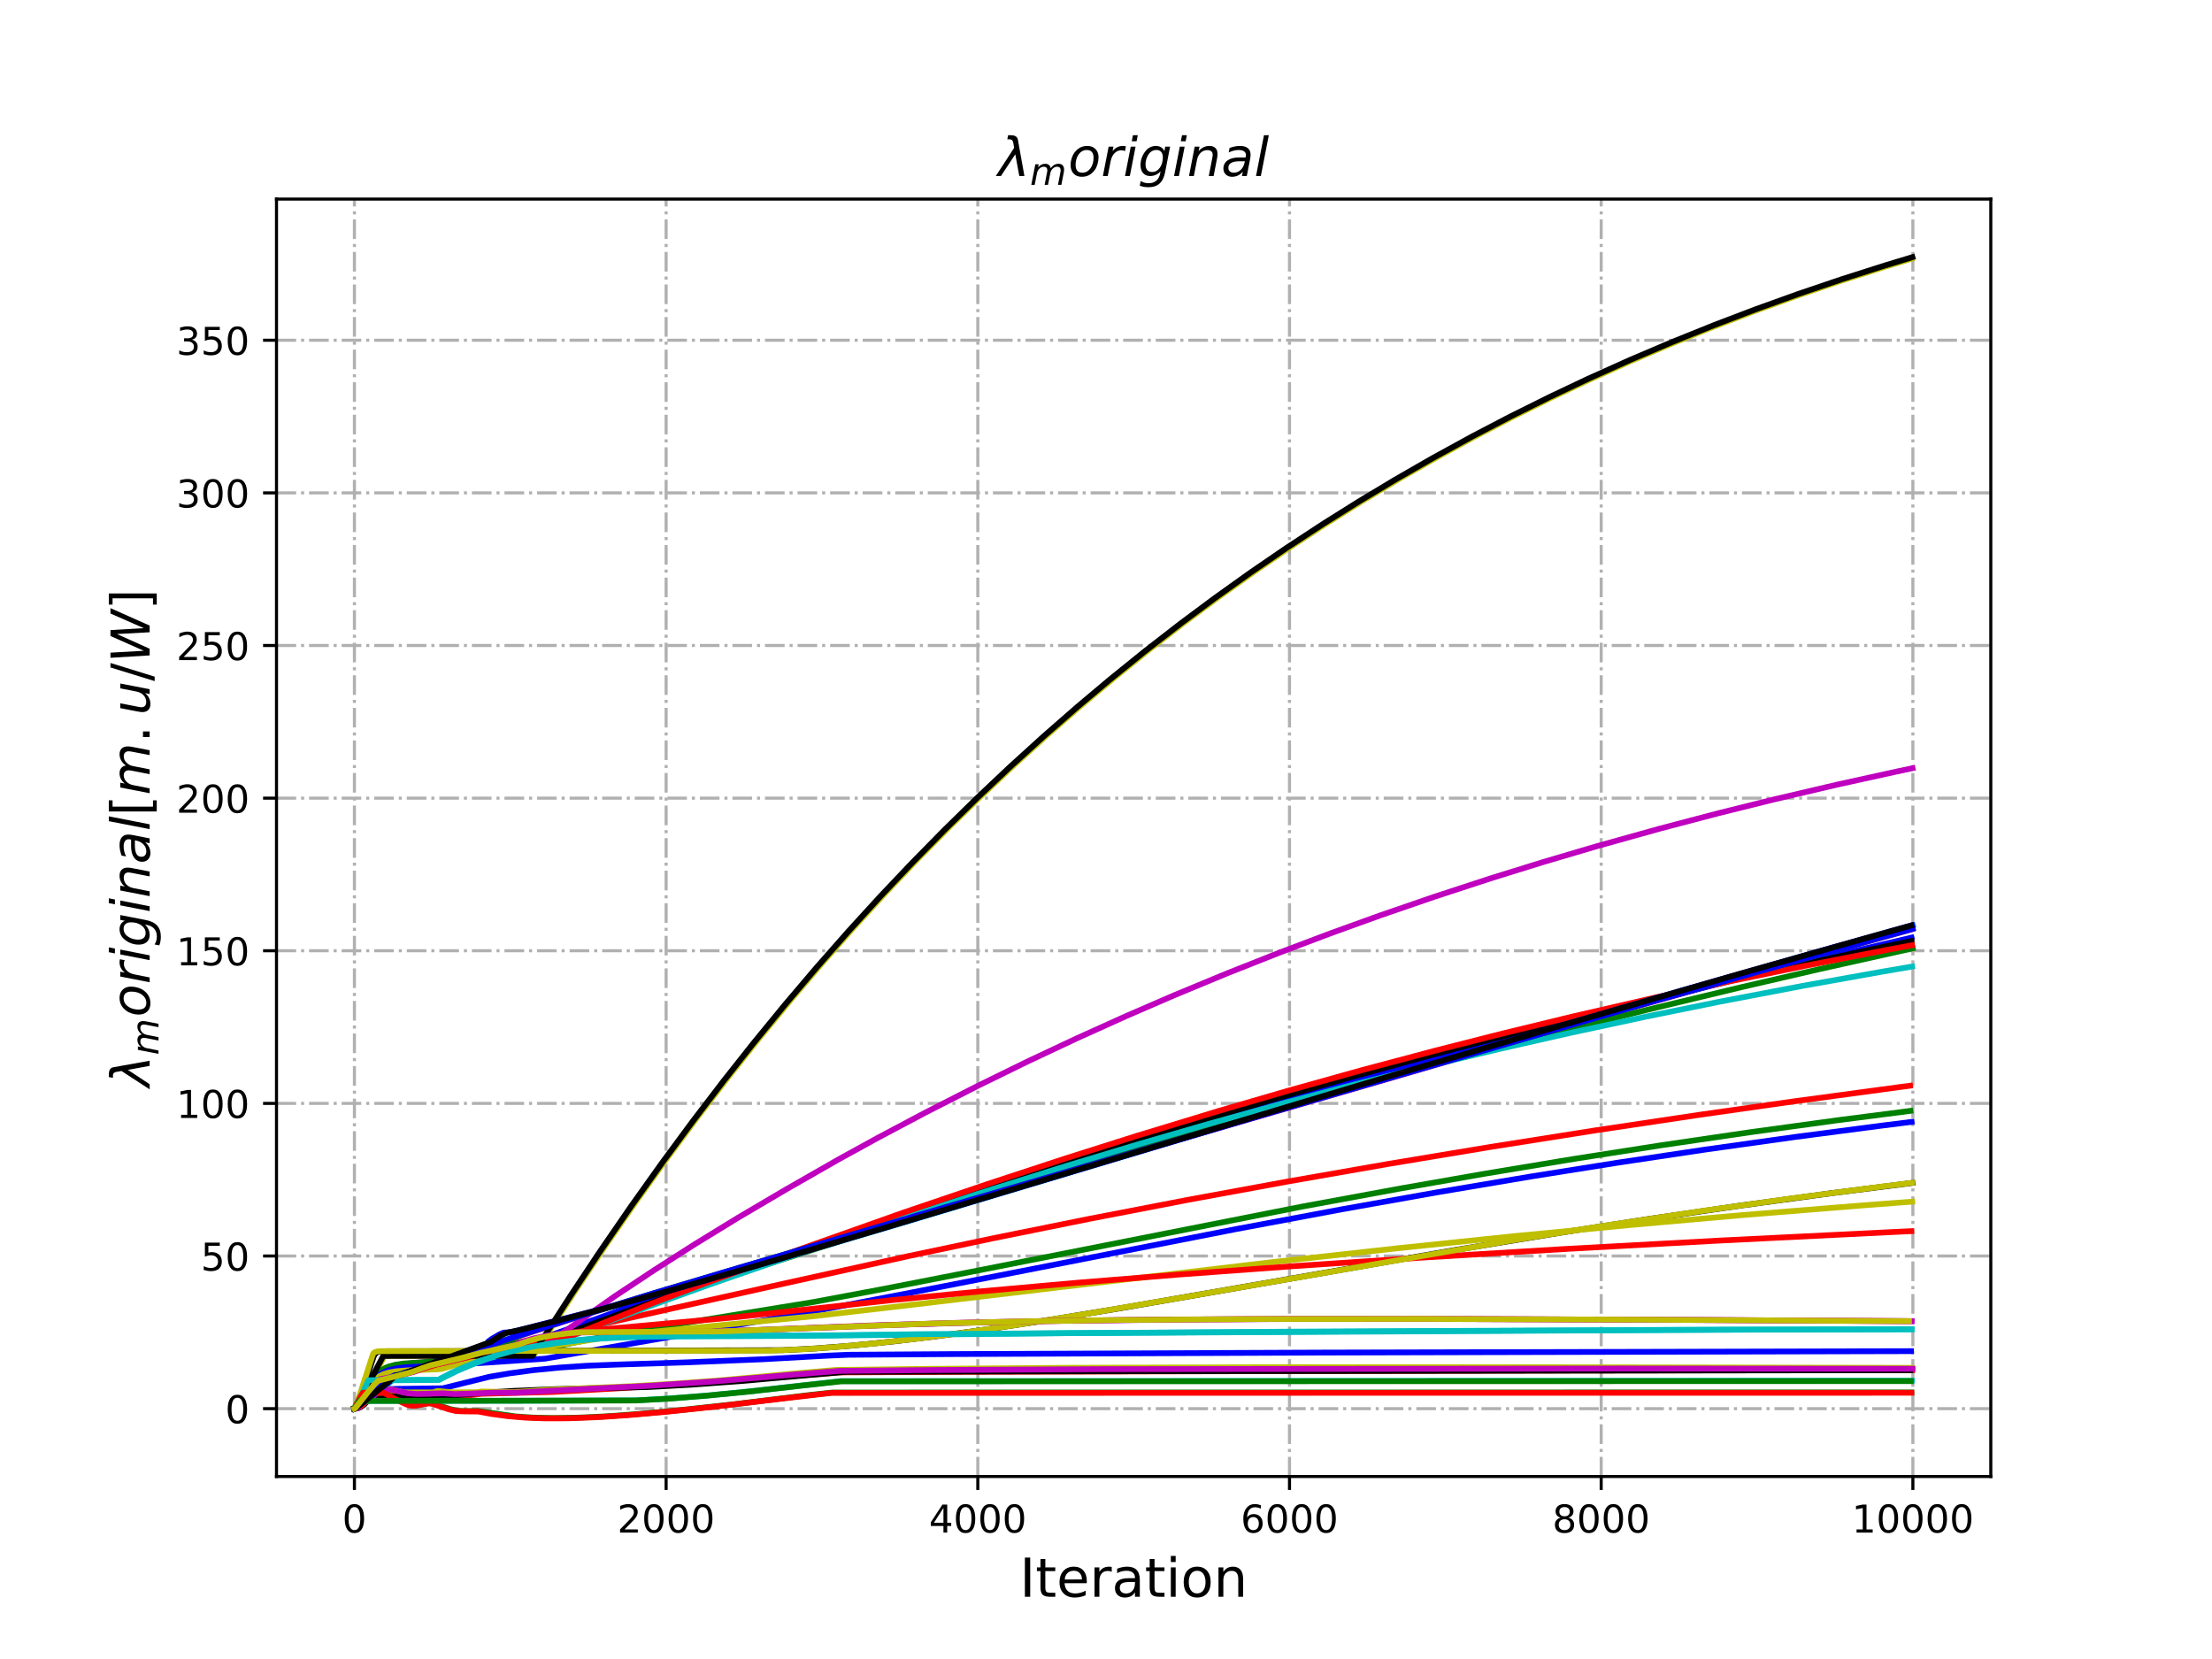 <?xml version="1.0" encoding="utf-8" standalone="no"?>
<!DOCTYPE svg PUBLIC "-//W3C//DTD SVG 1.1//EN"
  "http://www.w3.org/Graphics/SVG/1.1/DTD/svg11.dtd">
<!-- Created with matplotlib (http://matplotlib.org/) -->
<svg height="432pt" version="1.1" viewBox="0 0 576 432" width="576pt" xmlns="http://www.w3.org/2000/svg" xmlns:xlink="http://www.w3.org/1999/xlink">
 <defs>
  <style type="text/css">
*{stroke-linecap:butt;stroke-linejoin:round;}
  </style>
 </defs>
 <g id="figure_1">
  <g id="patch_1">
   <path d="M 0 432 
L 576 432 
L 576 0 
L 0 0 
z
" style="fill:#ffffff;"/>
  </g>
  <g id="axes_1">
   <g id="patch_2">
    <path d="M 72 384.48 
L 518.4 384.48 
L 518.4 51.84 
L 72 51.84 
z
" style="fill:#ffffff;"/>
   </g>
   <g id="matplotlib.axis_1">
    <g id="xtick_1">
     <g id="line2d_1">
      <path clip-path="url(#p7f89549181)" d="M 92.291 384.48 
L 92.291 51.84 
" style="fill:none;stroke:#b0b0b0;stroke-dasharray:5.12,1.28,0.8,1.28;stroke-dashoffset:0;stroke-width:0.8;"/>
     </g>
     <g id="line2d_2">
      <defs>
       <path d="M 0 0 
L 0 3.5 
" id="m716b55819f" style="stroke:#000000;stroke-width:0.8;"/>
      </defs>
      <g>
       <use style="stroke:#000000;stroke-width:0.8;" x="92.291" xlink:href="#m716b55819f" y="384.48"/>
      </g>
     </g>
     <g id="text_1">
      <!-- 0 -->
      <defs>
       <path d="M 31.781 66.406 
Q 24.172 66.406 20.328 58.906 
Q 16.5 51.422 16.5 36.375 
Q 16.5 21.391 20.328 13.891 
Q 24.172 6.391 31.781 6.391 
Q 39.453 6.391 43.281 13.891 
Q 47.125 21.391 47.125 36.375 
Q 47.125 51.422 43.281 58.906 
Q 39.453 66.406 31.781 66.406 
z
M 31.781 74.219 
Q 44.047 74.219 50.516 64.516 
Q 56.984 54.828 56.984 36.375 
Q 56.984 17.969 50.516 8.266 
Q 44.047 -1.422 31.781 -1.422 
Q 19.531 -1.422 13.062 8.266 
Q 6.594 17.969 6.594 36.375 
Q 6.594 54.828 13.062 64.516 
Q 19.531 74.219 31.781 74.219 
z
" id="DejaVuSans-30"/>
      </defs>
      <g transform="translate(89.11 399.078)scale(0.1 -0.1)">
       <use xlink:href="#DejaVuSans-30"/>
      </g>
     </g>
    </g>
    <g id="xtick_2">
     <g id="line2d_3">
      <path clip-path="url(#p7f89549181)" d="M 173.455 384.48 
L 173.455 51.84 
" style="fill:none;stroke:#b0b0b0;stroke-dasharray:5.12,1.28,0.8,1.28;stroke-dashoffset:0;stroke-width:0.8;"/>
     </g>
     <g id="line2d_4">
      <g>
       <use style="stroke:#000000;stroke-width:0.8;" x="173.455" xlink:href="#m716b55819f" y="384.48"/>
      </g>
     </g>
     <g id="text_2">
      <!-- 2000 -->
      <defs>
       <path d="M 19.188 8.297 
L 53.609 8.297 
L 53.609 0 
L 7.328 0 
L 7.328 8.297 
Q 12.938 14.109 22.625 23.891 
Q 32.328 33.688 34.812 36.531 
Q 39.547 41.844 41.422 45.531 
Q 43.312 49.219 43.312 52.781 
Q 43.312 58.594 39.234 62.25 
Q 35.156 65.922 28.609 65.922 
Q 23.969 65.922 18.812 64.312 
Q 13.672 62.703 7.812 59.422 
L 7.812 69.391 
Q 13.766 71.781 18.938 73 
Q 24.125 74.219 28.422 74.219 
Q 39.75 74.219 46.484 68.547 
Q 53.219 62.891 53.219 53.422 
Q 53.219 48.922 51.531 44.891 
Q 49.859 40.875 45.406 35.406 
Q 44.188 33.984 37.641 27.219 
Q 31.109 20.453 19.188 8.297 
z
" id="DejaVuSans-32"/>
      </defs>
      <g transform="translate(160.73 399.078)scale(0.1 -0.1)">
       <use xlink:href="#DejaVuSans-32"/>
       <use x="63.623" xlink:href="#DejaVuSans-30"/>
       <use x="127.246" xlink:href="#DejaVuSans-30"/>
       <use x="190.869" xlink:href="#DejaVuSans-30"/>
      </g>
     </g>
    </g>
    <g id="xtick_3">
     <g id="line2d_5">
      <path clip-path="url(#p7f89549181)" d="M 254.618 384.48 
L 254.618 51.84 
" style="fill:none;stroke:#b0b0b0;stroke-dasharray:5.12,1.28,0.8,1.28;stroke-dashoffset:0;stroke-width:0.8;"/>
     </g>
     <g id="line2d_6">
      <g>
       <use style="stroke:#000000;stroke-width:0.8;" x="254.618" xlink:href="#m716b55819f" y="384.48"/>
      </g>
     </g>
     <g id="text_3">
      <!-- 4000 -->
      <defs>
       <path d="M 37.797 64.312 
L 12.891 25.391 
L 37.797 25.391 
z
M 35.203 72.906 
L 47.609 72.906 
L 47.609 25.391 
L 58.016 25.391 
L 58.016 17.188 
L 47.609 17.188 
L 47.609 0 
L 37.797 0 
L 37.797 17.188 
L 4.891 17.188 
L 4.891 26.703 
z
" id="DejaVuSans-34"/>
      </defs>
      <g transform="translate(241.893 399.078)scale(0.1 -0.1)">
       <use xlink:href="#DejaVuSans-34"/>
       <use x="63.623" xlink:href="#DejaVuSans-30"/>
       <use x="127.246" xlink:href="#DejaVuSans-30"/>
       <use x="190.869" xlink:href="#DejaVuSans-30"/>
      </g>
     </g>
    </g>
    <g id="xtick_4">
     <g id="line2d_7">
      <path clip-path="url(#p7f89549181)" d="M 335.782 384.48 
L 335.782 51.84 
" style="fill:none;stroke:#b0b0b0;stroke-dasharray:5.12,1.28,0.8,1.28;stroke-dashoffset:0;stroke-width:0.8;"/>
     </g>
     <g id="line2d_8">
      <g>
       <use style="stroke:#000000;stroke-width:0.8;" x="335.782" xlink:href="#m716b55819f" y="384.48"/>
      </g>
     </g>
     <g id="text_4">
      <!-- 6000 -->
      <defs>
       <path d="M 33.016 40.375 
Q 26.375 40.375 22.484 35.828 
Q 18.609 31.297 18.609 23.391 
Q 18.609 15.531 22.484 10.953 
Q 26.375 6.391 33.016 6.391 
Q 39.656 6.391 43.531 10.953 
Q 47.406 15.531 47.406 23.391 
Q 47.406 31.297 43.531 35.828 
Q 39.656 40.375 33.016 40.375 
z
M 52.594 71.297 
L 52.594 62.312 
Q 48.875 64.062 45.094 64.984 
Q 41.312 65.922 37.594 65.922 
Q 27.828 65.922 22.672 59.328 
Q 17.531 52.734 16.797 39.406 
Q 19.672 43.656 24.016 45.922 
Q 28.375 48.188 33.594 48.188 
Q 44.578 48.188 50.953 41.516 
Q 57.328 34.859 57.328 23.391 
Q 57.328 12.156 50.688 5.359 
Q 44.047 -1.422 33.016 -1.422 
Q 20.359 -1.422 13.672 8.266 
Q 6.984 17.969 6.984 36.375 
Q 6.984 53.656 15.188 63.938 
Q 23.391 74.219 37.203 74.219 
Q 40.922 74.219 44.703 73.484 
Q 48.484 72.75 52.594 71.297 
z
" id="DejaVuSans-36"/>
      </defs>
      <g transform="translate(323.057 399.078)scale(0.1 -0.1)">
       <use xlink:href="#DejaVuSans-36"/>
       <use x="63.623" xlink:href="#DejaVuSans-30"/>
       <use x="127.246" xlink:href="#DejaVuSans-30"/>
       <use x="190.869" xlink:href="#DejaVuSans-30"/>
      </g>
     </g>
    </g>
    <g id="xtick_5">
     <g id="line2d_9">
      <path clip-path="url(#p7f89549181)" d="M 416.945 384.48 
L 416.945 51.84 
" style="fill:none;stroke:#b0b0b0;stroke-dasharray:5.12,1.28,0.8,1.28;stroke-dashoffset:0;stroke-width:0.8;"/>
     </g>
     <g id="line2d_10">
      <g>
       <use style="stroke:#000000;stroke-width:0.8;" x="416.945" xlink:href="#m716b55819f" y="384.48"/>
      </g>
     </g>
     <g id="text_5">
      <!-- 8000 -->
      <defs>
       <path d="M 31.781 34.625 
Q 24.75 34.625 20.719 30.859 
Q 16.703 27.094 16.703 20.516 
Q 16.703 13.922 20.719 10.156 
Q 24.75 6.391 31.781 6.391 
Q 38.812 6.391 42.859 10.172 
Q 46.922 13.969 46.922 20.516 
Q 46.922 27.094 42.891 30.859 
Q 38.875 34.625 31.781 34.625 
z
M 21.922 38.812 
Q 15.578 40.375 12.031 44.719 
Q 8.5 49.078 8.5 55.328 
Q 8.5 64.062 14.719 69.141 
Q 20.953 74.219 31.781 74.219 
Q 42.672 74.219 48.875 69.141 
Q 55.078 64.062 55.078 55.328 
Q 55.078 49.078 51.531 44.719 
Q 48 40.375 41.703 38.812 
Q 48.828 37.156 52.797 32.312 
Q 56.781 27.484 56.781 20.516 
Q 56.781 9.906 50.312 4.234 
Q 43.844 -1.422 31.781 -1.422 
Q 19.734 -1.422 13.25 4.234 
Q 6.781 9.906 6.781 20.516 
Q 6.781 27.484 10.781 32.312 
Q 14.797 37.156 21.922 38.812 
z
M 18.312 54.391 
Q 18.312 48.734 21.844 45.562 
Q 25.391 42.391 31.781 42.391 
Q 38.141 42.391 41.719 45.562 
Q 45.312 48.734 45.312 54.391 
Q 45.312 60.062 41.719 63.234 
Q 38.141 66.406 31.781 66.406 
Q 25.391 66.406 21.844 63.234 
Q 18.312 60.062 18.312 54.391 
z
" id="DejaVuSans-38"/>
      </defs>
      <g transform="translate(404.22 399.078)scale(0.1 -0.1)">
       <use xlink:href="#DejaVuSans-38"/>
       <use x="63.623" xlink:href="#DejaVuSans-30"/>
       <use x="127.246" xlink:href="#DejaVuSans-30"/>
       <use x="190.869" xlink:href="#DejaVuSans-30"/>
      </g>
     </g>
    </g>
    <g id="xtick_6">
     <g id="line2d_11">
      <path clip-path="url(#p7f89549181)" d="M 498.109 384.48 
L 498.109 51.84 
" style="fill:none;stroke:#b0b0b0;stroke-dasharray:5.12,1.28,0.8,1.28;stroke-dashoffset:0;stroke-width:0.8;"/>
     </g>
     <g id="line2d_12">
      <g>
       <use style="stroke:#000000;stroke-width:0.8;" x="498.109" xlink:href="#m716b55819f" y="384.48"/>
      </g>
     </g>
     <g id="text_6">
      <!-- 10000 -->
      <defs>
       <path d="M 12.406 8.297 
L 28.516 8.297 
L 28.516 63.922 
L 10.984 60.406 
L 10.984 69.391 
L 28.422 72.906 
L 38.281 72.906 
L 38.281 8.297 
L 54.391 8.297 
L 54.391 0 
L 12.406 0 
z
" id="DejaVuSans-31"/>
      </defs>
      <g transform="translate(482.203 399.078)scale(0.1 -0.1)">
       <use xlink:href="#DejaVuSans-31"/>
       <use x="63.623" xlink:href="#DejaVuSans-30"/>
       <use x="127.246" xlink:href="#DejaVuSans-30"/>
       <use x="190.869" xlink:href="#DejaVuSans-30"/>
       <use x="254.492" xlink:href="#DejaVuSans-30"/>
      </g>
     </g>
    </g>
    <g id="text_7">
     <!-- Iteration -->
     <defs>
      <path d="M 9.812 72.906 
L 19.672 72.906 
L 19.672 0 
L 9.812 0 
z
" id="DejaVuSans-49"/>
      <path d="M 18.312 70.219 
L 18.312 54.688 
L 36.812 54.688 
L 36.812 47.703 
L 18.312 47.703 
L 18.312 18.016 
Q 18.312 11.328 20.141 9.422 
Q 21.969 7.516 27.594 7.516 
L 36.812 7.516 
L 36.812 0 
L 27.594 0 
Q 17.188 0 13.234 3.875 
Q 9.281 7.766 9.281 18.016 
L 9.281 47.703 
L 2.688 47.703 
L 2.688 54.688 
L 9.281 54.688 
L 9.281 70.219 
z
" id="DejaVuSans-74"/>
      <path d="M 56.203 29.594 
L 56.203 25.203 
L 14.891 25.203 
Q 15.484 15.922 20.484 11.062 
Q 25.484 6.203 34.422 6.203 
Q 39.594 6.203 44.453 7.469 
Q 49.312 8.734 54.109 11.281 
L 54.109 2.781 
Q 49.266 0.734 44.188 -0.344 
Q 39.109 -1.422 33.891 -1.422 
Q 20.797 -1.422 13.156 6.188 
Q 5.516 13.812 5.516 26.812 
Q 5.516 40.234 12.766 48.109 
Q 20.016 56 32.328 56 
Q 43.359 56 49.781 48.891 
Q 56.203 41.797 56.203 29.594 
z
M 47.219 32.234 
Q 47.125 39.594 43.094 43.984 
Q 39.062 48.391 32.422 48.391 
Q 24.906 48.391 20.391 44.141 
Q 15.875 39.891 15.188 32.172 
z
" id="DejaVuSans-65"/>
      <path d="M 41.109 46.297 
Q 39.594 47.172 37.812 47.578 
Q 36.031 48 33.891 48 
Q 26.266 48 22.188 43.047 
Q 18.109 38.094 18.109 28.812 
L 18.109 0 
L 9.078 0 
L 9.078 54.688 
L 18.109 54.688 
L 18.109 46.188 
Q 20.953 51.172 25.484 53.578 
Q 30.031 56 36.531 56 
Q 37.453 56 38.578 55.875 
Q 39.703 55.766 41.062 55.516 
z
" id="DejaVuSans-72"/>
      <path d="M 34.281 27.484 
Q 23.391 27.484 19.188 25 
Q 14.984 22.516 14.984 16.5 
Q 14.984 11.719 18.141 8.906 
Q 21.297 6.109 26.703 6.109 
Q 34.188 6.109 38.703 11.406 
Q 43.219 16.703 43.219 25.484 
L 43.219 27.484 
z
M 52.203 31.203 
L 52.203 0 
L 43.219 0 
L 43.219 8.297 
Q 40.141 3.328 35.547 0.953 
Q 30.953 -1.422 24.312 -1.422 
Q 15.922 -1.422 10.953 3.297 
Q 6 8.016 6 15.922 
Q 6 25.141 12.172 29.828 
Q 18.359 34.516 30.609 34.516 
L 43.219 34.516 
L 43.219 35.406 
Q 43.219 41.609 39.141 45 
Q 35.062 48.391 27.688 48.391 
Q 23 48.391 18.547 47.266 
Q 14.109 46.141 10.016 43.891 
L 10.016 52.203 
Q 14.938 54.109 19.578 55.047 
Q 24.219 56 28.609 56 
Q 40.484 56 46.344 49.844 
Q 52.203 43.703 52.203 31.203 
z
" id="DejaVuSans-61"/>
      <path d="M 9.422 54.688 
L 18.406 54.688 
L 18.406 0 
L 9.422 0 
z
M 9.422 75.984 
L 18.406 75.984 
L 18.406 64.594 
L 9.422 64.594 
z
" id="DejaVuSans-69"/>
      <path d="M 30.609 48.391 
Q 23.391 48.391 19.188 42.75 
Q 14.984 37.109 14.984 27.297 
Q 14.984 17.484 19.156 11.844 
Q 23.344 6.203 30.609 6.203 
Q 37.797 6.203 41.984 11.859 
Q 46.188 17.531 46.188 27.297 
Q 46.188 37.016 41.984 42.703 
Q 37.797 48.391 30.609 48.391 
z
M 30.609 56 
Q 42.328 56 49.016 48.375 
Q 55.719 40.766 55.719 27.297 
Q 55.719 13.875 49.016 6.219 
Q 42.328 -1.422 30.609 -1.422 
Q 18.844 -1.422 12.172 6.219 
Q 5.516 13.875 5.516 27.297 
Q 5.516 40.766 12.172 48.375 
Q 18.844 56 30.609 56 
z
" id="DejaVuSans-6f"/>
      <path d="M 54.891 33.016 
L 54.891 0 
L 45.906 0 
L 45.906 32.719 
Q 45.906 40.484 42.875 44.328 
Q 39.844 48.188 33.797 48.188 
Q 26.516 48.188 22.312 43.547 
Q 18.109 38.922 18.109 30.906 
L 18.109 0 
L 9.078 0 
L 9.078 54.688 
L 18.109 54.688 
L 18.109 46.188 
Q 21.344 51.125 25.703 53.562 
Q 30.078 56 35.797 56 
Q 45.219 56 50.047 50.172 
Q 54.891 44.344 54.891 33.016 
z
" id="DejaVuSans-6e"/>
     </defs>
     <g transform="translate(265.508 415.796)scale(0.14 -0.14)">
      <use xlink:href="#DejaVuSans-49"/>
      <use x="29.492" xlink:href="#DejaVuSans-74"/>
      <use x="68.701" xlink:href="#DejaVuSans-65"/>
      <use x="130.225" xlink:href="#DejaVuSans-72"/>
      <use x="171.338" xlink:href="#DejaVuSans-61"/>
      <use x="232.617" xlink:href="#DejaVuSans-74"/>
      <use x="271.826" xlink:href="#DejaVuSans-69"/>
      <use x="299.609" xlink:href="#DejaVuSans-6f"/>
      <use x="360.791" xlink:href="#DejaVuSans-6e"/>
     </g>
    </g>
   </g>
   <g id="matplotlib.axis_2">
    <g id="ytick_1">
     <g id="line2d_13">
      <path clip-path="url(#p7f89549181)" d="M 72 366.809 
L 518.4 366.809 
" style="fill:none;stroke:#b0b0b0;stroke-dasharray:5.12,1.28,0.8,1.28;stroke-dashoffset:0;stroke-width:0.8;"/>
     </g>
     <g id="line2d_14">
      <defs>
       <path d="M 0 0 
L -3.5 0 
" id="m7f7bd38f67" style="stroke:#000000;stroke-width:0.8;"/>
      </defs>
      <g>
       <use style="stroke:#000000;stroke-width:0.8;" x="72" xlink:href="#m7f7bd38f67" y="366.809"/>
      </g>
     </g>
     <g id="text_8">
      <!-- 0 -->
      <g transform="translate(58.638 370.608)scale(0.1 -0.1)">
       <use xlink:href="#DejaVuSans-30"/>
      </g>
     </g>
    </g>
    <g id="ytick_2">
     <g id="line2d_15">
      <path clip-path="url(#p7f89549181)" d="M 72 327.064 
L 518.4 327.064 
" style="fill:none;stroke:#b0b0b0;stroke-dasharray:5.12,1.28,0.8,1.28;stroke-dashoffset:0;stroke-width:0.8;"/>
     </g>
     <g id="line2d_16">
      <g>
       <use style="stroke:#000000;stroke-width:0.8;" x="72" xlink:href="#m7f7bd38f67" y="327.064"/>
      </g>
     </g>
     <g id="text_9">
      <!-- 50 -->
      <defs>
       <path d="M 10.797 72.906 
L 49.516 72.906 
L 49.516 64.594 
L 19.828 64.594 
L 19.828 46.734 
Q 21.969 47.469 24.109 47.828 
Q 26.266 48.188 28.422 48.188 
Q 40.625 48.188 47.75 41.5 
Q 54.891 34.812 54.891 23.391 
Q 54.891 11.625 47.562 5.094 
Q 40.234 -1.422 26.906 -1.422 
Q 22.312 -1.422 17.547 -0.641 
Q 12.797 0.141 7.719 1.703 
L 7.719 11.625 
Q 12.109 9.234 16.797 8.062 
Q 21.484 6.891 26.703 6.891 
Q 35.156 6.891 40.078 11.328 
Q 45.016 15.766 45.016 23.391 
Q 45.016 31 40.078 35.438 
Q 35.156 39.891 26.703 39.891 
Q 22.75 39.891 18.812 39.016 
Q 14.891 38.141 10.797 36.281 
z
" id="DejaVuSans-35"/>
      </defs>
      <g transform="translate(52.275 330.864)scale(0.1 -0.1)">
       <use xlink:href="#DejaVuSans-35"/>
       <use x="63.623" xlink:href="#DejaVuSans-30"/>
      </g>
     </g>
    </g>
    <g id="ytick_3">
     <g id="line2d_17">
      <path clip-path="url(#p7f89549181)" d="M 72 287.32 
L 518.4 287.32 
" style="fill:none;stroke:#b0b0b0;stroke-dasharray:5.12,1.28,0.8,1.28;stroke-dashoffset:0;stroke-width:0.8;"/>
     </g>
     <g id="line2d_18">
      <g>
       <use style="stroke:#000000;stroke-width:0.8;" x="72" xlink:href="#m7f7bd38f67" y="287.32"/>
      </g>
     </g>
     <g id="text_10">
      <!-- 100 -->
      <g transform="translate(45.913 291.119)scale(0.1 -0.1)">
       <use xlink:href="#DejaVuSans-31"/>
       <use x="63.623" xlink:href="#DejaVuSans-30"/>
       <use x="127.246" xlink:href="#DejaVuSans-30"/>
      </g>
     </g>
    </g>
    <g id="ytick_4">
     <g id="line2d_19">
      <path clip-path="url(#p7f89549181)" d="M 72 247.576 
L 518.4 247.576 
" style="fill:none;stroke:#b0b0b0;stroke-dasharray:5.12,1.28,0.8,1.28;stroke-dashoffset:0;stroke-width:0.8;"/>
     </g>
     <g id="line2d_20">
      <g>
       <use style="stroke:#000000;stroke-width:0.8;" x="72" xlink:href="#m7f7bd38f67" y="247.576"/>
      </g>
     </g>
     <g id="text_11">
      <!-- 150 -->
      <g transform="translate(45.913 251.375)scale(0.1 -0.1)">
       <use xlink:href="#DejaVuSans-31"/>
       <use x="63.623" xlink:href="#DejaVuSans-35"/>
       <use x="127.246" xlink:href="#DejaVuSans-30"/>
      </g>
     </g>
    </g>
    <g id="ytick_5">
     <g id="line2d_21">
      <path clip-path="url(#p7f89549181)" d="M 72 207.832 
L 518.4 207.832 
" style="fill:none;stroke:#b0b0b0;stroke-dasharray:5.12,1.28,0.8,1.28;stroke-dashoffset:0;stroke-width:0.8;"/>
     </g>
     <g id="line2d_22">
      <g>
       <use style="stroke:#000000;stroke-width:0.8;" x="72" xlink:href="#m7f7bd38f67" y="207.832"/>
      </g>
     </g>
     <g id="text_12">
      <!-- 200 -->
      <g transform="translate(45.913 211.631)scale(0.1 -0.1)">
       <use xlink:href="#DejaVuSans-32"/>
       <use x="63.623" xlink:href="#DejaVuSans-30"/>
       <use x="127.246" xlink:href="#DejaVuSans-30"/>
      </g>
     </g>
    </g>
    <g id="ytick_6">
     <g id="line2d_23">
      <path clip-path="url(#p7f89549181)" d="M 72 168.087 
L 518.4 168.087 
" style="fill:none;stroke:#b0b0b0;stroke-dasharray:5.12,1.28,0.8,1.28;stroke-dashoffset:0;stroke-width:0.8;"/>
     </g>
     <g id="line2d_24">
      <g>
       <use style="stroke:#000000;stroke-width:0.8;" x="72" xlink:href="#m7f7bd38f67" y="168.087"/>
      </g>
     </g>
     <g id="text_13">
      <!-- 250 -->
      <g transform="translate(45.913 171.887)scale(0.1 -0.1)">
       <use xlink:href="#DejaVuSans-32"/>
       <use x="63.623" xlink:href="#DejaVuSans-35"/>
       <use x="127.246" xlink:href="#DejaVuSans-30"/>
      </g>
     </g>
    </g>
    <g id="ytick_7">
     <g id="line2d_25">
      <path clip-path="url(#p7f89549181)" d="M 72 128.343 
L 518.4 128.343 
" style="fill:none;stroke:#b0b0b0;stroke-dasharray:5.12,1.28,0.8,1.28;stroke-dashoffset:0;stroke-width:0.8;"/>
     </g>
     <g id="line2d_26">
      <g>
       <use style="stroke:#000000;stroke-width:0.8;" x="72" xlink:href="#m7f7bd38f67" y="128.343"/>
      </g>
     </g>
     <g id="text_14">
      <!-- 300 -->
      <defs>
       <path d="M 40.578 39.312 
Q 47.656 37.797 51.625 33 
Q 55.609 28.219 55.609 21.188 
Q 55.609 10.406 48.188 4.484 
Q 40.766 -1.422 27.094 -1.422 
Q 22.516 -1.422 17.656 -0.516 
Q 12.797 0.391 7.625 2.203 
L 7.625 11.719 
Q 11.719 9.328 16.594 8.109 
Q 21.484 6.891 26.812 6.891 
Q 36.078 6.891 40.938 10.547 
Q 45.797 14.203 45.797 21.188 
Q 45.797 27.641 41.281 31.266 
Q 36.766 34.906 28.719 34.906 
L 20.219 34.906 
L 20.219 43.016 
L 29.109 43.016 
Q 36.375 43.016 40.234 45.922 
Q 44.094 48.828 44.094 54.297 
Q 44.094 59.906 40.109 62.906 
Q 36.141 65.922 28.719 65.922 
Q 24.656 65.922 20.016 65.031 
Q 15.375 64.156 9.812 62.312 
L 9.812 71.094 
Q 15.438 72.656 20.344 73.438 
Q 25.25 74.219 29.594 74.219 
Q 40.828 74.219 47.359 69.109 
Q 53.906 64.016 53.906 55.328 
Q 53.906 49.266 50.438 45.094 
Q 46.969 40.922 40.578 39.312 
z
" id="DejaVuSans-33"/>
      </defs>
      <g transform="translate(45.913 132.142)scale(0.1 -0.1)">
       <use xlink:href="#DejaVuSans-33"/>
       <use x="63.623" xlink:href="#DejaVuSans-30"/>
       <use x="127.246" xlink:href="#DejaVuSans-30"/>
      </g>
     </g>
    </g>
    <g id="ytick_8">
     <g id="line2d_27">
      <path clip-path="url(#p7f89549181)" d="M 72 88.599 
L 518.4 88.599 
" style="fill:none;stroke:#b0b0b0;stroke-dasharray:5.12,1.28,0.8,1.28;stroke-dashoffset:0;stroke-width:0.8;"/>
     </g>
     <g id="line2d_28">
      <g>
       <use style="stroke:#000000;stroke-width:0.8;" x="72" xlink:href="#m7f7bd38f67" y="88.599"/>
      </g>
     </g>
     <g id="text_15">
      <!-- 350 -->
      <g transform="translate(45.913 92.398)scale(0.1 -0.1)">
       <use xlink:href="#DejaVuSans-33"/>
       <use x="63.623" xlink:href="#DejaVuSans-35"/>
       <use x="127.246" xlink:href="#DejaVuSans-30"/>
      </g>
     </g>
    </g>
    <g id="text_16">
     <!-- $\lambda_{m} original[m.u/W]$ -->
     <defs>
      <path d="M 36.719 67.438 
L 48.828 0 
L 39.312 0 
L 31.844 40.438 
L 5.125 0 
L -4.391 0 
L 29.734 52.438 
L 28.031 62.109 
Q 26.953 68.266 21.734 68.266 
L 17.047 68.266 
L 18.5 75.984 
L 24.219 75.875 
Q 35.203 75.734 36.719 67.438 
z
" id="DejaVuSans-Oblique-3bb"/>
      <path d="M 89.797 33.016 
L 83.406 0 
L 74.422 0 
L 80.719 32.719 
Q 81.109 34.812 81.297 36.328 
Q 81.5 37.844 81.5 38.922 
Q 81.5 43.312 79.047 45.75 
Q 76.609 48.188 72.219 48.188 
Q 65.672 48.188 60.547 43.281 
Q 55.422 38.375 53.906 30.516 
L 47.906 0 
L 38.922 0 
L 45.312 32.719 
Q 45.703 34.516 45.891 36.047 
Q 46.094 37.594 46.094 38.812 
Q 46.094 43.266 43.656 45.719 
Q 41.219 48.188 36.922 48.188 
Q 30.281 48.188 25.141 43.281 
Q 20.016 38.375 18.5 30.516 
L 12.5 0 
L 3.516 0 
L 14.203 54.688 
L 23.188 54.688 
L 21.484 46.188 
Q 25.141 50.984 30.047 53.484 
Q 34.969 56 40.578 56 
Q 46.531 56 50.359 52.875 
Q 54.203 49.75 54.984 44.188 
Q 59.078 49.953 64.469 52.969 
Q 69.875 56 75.875 56 
Q 82.906 56 86.734 51.953 
Q 90.578 47.906 90.578 40.484 
Q 90.578 38.875 90.375 36.938 
Q 90.188 35.016 89.797 33.016 
z
" id="DejaVuSans-Oblique-6d"/>
      <path d="M 25.391 -1.422 
Q 15.766 -1.422 10.172 4.516 
Q 4.594 10.453 4.594 20.703 
Q 4.594 26.656 6.516 32.828 
Q 8.453 39.016 11.531 43.219 
Q 16.359 49.75 22.312 52.875 
Q 28.266 56 35.797 56 
Q 45.125 56 50.859 50.188 
Q 56.594 44.391 56.594 35.016 
Q 56.594 28.516 54.688 22.062 
Q 52.781 15.625 49.703 11.375 
Q 44.922 4.828 38.969 1.703 
Q 33.016 -1.422 25.391 -1.422 
z
M 13.922 21 
Q 13.922 13.578 17.016 9.891 
Q 20.125 6.203 26.422 6.203 
Q 35.453 6.203 41.375 14.078 
Q 47.312 21.969 47.312 34.078 
Q 47.312 41.156 44.141 44.766 
Q 40.969 48.391 34.812 48.391 
Q 29.734 48.391 25.781 46.016 
Q 21.828 43.656 18.703 38.812 
Q 16.406 35.203 15.156 30.562 
Q 13.922 25.922 13.922 21 
z
" id="DejaVuSans-Oblique-6f"/>
      <path d="M 44.578 46.391 
Q 43.219 47.125 41.453 47.516 
Q 39.703 47.906 37.703 47.906 
Q 30.516 47.906 25.141 42.453 
Q 19.781 37.016 18.016 27.875 
L 12.5 0 
L 3.516 0 
L 14.203 54.688 
L 23.188 54.688 
L 21.484 46.188 
Q 25.047 50.922 30 53.453 
Q 34.969 56 40.578 56 
Q 42.047 56 43.453 55.828 
Q 44.875 55.672 46.297 55.281 
z
" id="DejaVuSans-Oblique-72"/>
      <path d="M 18.312 75.984 
L 27.297 75.984 
L 25.094 64.594 
L 16.109 64.594 
z
M 14.203 54.688 
L 23.188 54.688 
L 12.5 0 
L 3.516 0 
z
" id="DejaVuSans-Oblique-69"/>
      <path d="M 59.625 54.688 
L 50.297 6.781 
Q 47.609 -7.125 40.016 -13.953 
Q 32.422 -20.797 19.578 -20.797 
Q 14.844 -20.797 10.781 -20.094 
Q 6.734 -19.391 3.219 -17.922 
L 4.891 -9.188 
Q 8.203 -11.328 11.906 -12.344 
Q 15.625 -13.375 19.828 -13.375 
Q 28.375 -13.375 33.859 -8.703 
Q 39.359 -4.047 41.109 4.688 
L 41.891 8.797 
Q 38.141 4.5 33.156 2.25 
Q 28.172 0 22.406 0 
Q 14.109 0 9.344 5.484 
Q 4.594 10.984 4.594 20.609 
Q 4.594 28.172 7.469 35.422 
Q 10.359 42.672 15.578 48.297 
Q 19.047 52 23.656 54 
Q 28.266 56 33.297 56 
Q 38.812 56 42.906 53.438 
Q 47.016 50.875 49.031 46.188 
L 50.594 54.688 
z
M 46.094 34.625 
Q 46.094 41.266 42.969 44.875 
Q 39.844 48.484 34.078 48.484 
Q 30.516 48.484 27.297 47.062 
Q 24.078 45.656 21.781 43.109 
Q 18.062 38.922 15.984 33.234 
Q 13.922 27.547 13.922 21.484 
Q 13.922 14.75 17.062 11.125 
Q 20.219 7.516 26.125 7.516 
Q 34.672 7.516 40.375 15.25 
Q 46.094 23 46.094 34.625 
z
" id="DejaVuSans-Oblique-67"/>
      <path d="M 55.719 33.016 
L 49.312 0 
L 40.281 0 
L 46.688 32.672 
Q 47.125 34.969 47.359 36.719 
Q 47.609 38.484 47.609 39.5 
Q 47.609 43.609 45.016 45.891 
Q 42.438 48.188 37.797 48.188 
Q 30.562 48.188 25.344 43.375 
Q 20.125 38.578 18.5 30.328 
L 12.5 0 
L 3.516 0 
L 14.109 54.688 
L 23.094 54.688 
L 21.297 46.094 
Q 25.047 50.828 30.312 53.406 
Q 35.594 56 41.406 56 
Q 48.641 56 52.609 52.094 
Q 56.594 48.188 56.594 41.109 
Q 56.594 39.359 56.375 37.359 
Q 56.156 35.359 55.719 33.016 
z
" id="DejaVuSans-Oblique-6e"/>
      <path d="M 53.719 31.203 
L 47.609 0 
L 38.625 0 
L 40.281 8.297 
Q 36.328 3.422 31.266 1 
Q 26.219 -1.422 20.016 -1.422 
Q 13.031 -1.422 8.562 2.844 
Q 4.109 7.125 4.109 13.812 
Q 4.109 23.391 11.75 28.953 
Q 19.391 34.516 32.812 34.516 
L 45.312 34.516 
L 45.797 36.922 
Q 45.906 37.312 45.953 37.766 
Q 46 38.234 46 39.203 
Q 46 43.562 42.453 45.969 
Q 38.922 48.391 32.516 48.391 
Q 28.125 48.391 23.5 47.266 
Q 18.891 46.141 14.016 43.891 
L 15.578 52.203 
Q 20.656 54.109 25.516 55.047 
Q 30.375 56 34.906 56 
Q 44.578 56 49.625 51.797 
Q 54.688 47.609 54.688 39.594 
Q 54.688 37.984 54.438 35.812 
Q 54.203 33.641 53.719 31.203 
z
M 44 27.484 
L 35.016 27.484 
Q 23.969 27.484 18.672 24.531 
Q 13.375 21.578 13.375 15.375 
Q 13.375 11.078 16.078 8.641 
Q 18.797 6.203 23.578 6.203 
Q 30.906 6.203 36.375 11.453 
Q 41.844 16.703 43.609 25.484 
z
" id="DejaVuSans-Oblique-61"/>
      <path d="M 18.312 75.984 
L 27.297 75.984 
L 12.5 0 
L 3.516 0 
z
" id="DejaVuSans-Oblique-6c"/>
      <path d="M 8.594 75.984 
L 29.297 75.984 
L 29.297 69 
L 17.578 69 
L 17.578 -6.203 
L 29.297 -6.203 
L 29.297 -13.188 
L 8.594 -13.188 
z
" id="DejaVuSans-5b"/>
      <path d="M 10.688 12.406 
L 21 12.406 
L 21 0 
L 10.688 0 
z
" id="DejaVuSans-2e"/>
      <path d="M 6.688 21.688 
L 13.094 54.688 
L 22.125 54.688 
L 15.719 22.016 
Q 15.234 19.625 15.016 17.922 
Q 14.797 16.219 14.797 15.094 
Q 14.797 10.938 17.328 8.656 
Q 19.875 6.391 24.516 6.391 
Q 31.734 6.391 37 11.266 
Q 42.281 16.156 43.891 24.422 
L 49.906 54.688 
L 58.891 54.688 
L 48.297 0 
L 39.312 0 
L 41.109 8.594 
Q 37.312 3.812 32.062 1.188 
Q 26.812 -1.422 20.906 -1.422 
Q 13.719 -1.422 9.719 2.516 
Q 5.719 6.453 5.719 13.484 
Q 5.719 14.938 5.953 17.141 
Q 6.203 19.344 6.688 21.688 
z
" id="DejaVuSans-Oblique-75"/>
      <path d="M 25.391 72.906 
L 33.688 72.906 
L 8.297 -9.281 
L 0 -9.281 
z
" id="DejaVuSans-2f"/>
      <path d="M 9.625 72.906 
L 19.188 72.906 
L 22.703 10.891 
L 50.203 72.906 
L 61.188 72.906 
L 64.797 10.891 
L 92 72.906 
L 102 72.906 
L 69.578 0 
L 57.172 0 
L 53.812 60.797 
L 26.516 0 
L 14.109 0 
z
" id="DejaVuSans-Oblique-57"/>
      <path d="M 30.422 75.984 
L 30.422 -13.188 
L 9.719 -13.188 
L 9.719 -6.203 
L 21.391 -6.203 
L 21.391 69 
L 9.719 69 
L 9.719 75.984 
z
" id="DejaVuSans-5d"/>
     </defs>
     <g transform="translate(38.972 283.05)rotate(-90)scale(0.14 -0.14)">
      <use transform="translate(0 0.016)" xlink:href="#DejaVuSans-Oblique-3bb"/>
      <use transform="translate(59.18 -16.391)scale(0.7)" xlink:href="#DejaVuSans-Oblique-6d"/>
      <use transform="translate(130.103 0.016)" xlink:href="#DejaVuSans-Oblique-6f"/>
      <use transform="translate(191.284 0.016)" xlink:href="#DejaVuSans-Oblique-72"/>
      <use transform="translate(232.397 0.016)" xlink:href="#DejaVuSans-Oblique-69"/>
      <use transform="translate(260.181 0.016)" xlink:href="#DejaVuSans-Oblique-67"/>
      <use transform="translate(323.657 0.016)" xlink:href="#DejaVuSans-Oblique-69"/>
      <use transform="translate(351.44 0.016)" xlink:href="#DejaVuSans-Oblique-6e"/>
      <use transform="translate(414.819 0.016)" xlink:href="#DejaVuSans-Oblique-61"/>
      <use transform="translate(476.099 0.016)" xlink:href="#DejaVuSans-Oblique-6c"/>
      <use transform="translate(503.882 0.016)" xlink:href="#DejaVuSans-5b"/>
      <use transform="translate(542.896 0.016)" xlink:href="#DejaVuSans-Oblique-6d"/>
      <use transform="translate(640.308 0.016)" xlink:href="#DejaVuSans-2e"/>
      <use transform="translate(691.577 0.016)" xlink:href="#DejaVuSans-Oblique-75"/>
      <use transform="translate(754.956 0.016)" xlink:href="#DejaVuSans-2f"/>
      <use transform="translate(788.647 0.016)" xlink:href="#DejaVuSans-Oblique-57"/>
      <use transform="translate(887.524 0.016)" xlink:href="#DejaVuSans-5d"/>
     </g>
    </g>
   </g>
   <g id="line2d_29">
    <path clip-path="url(#p7f89549181)" d="M 92.291 366.809 
L 92.494 366.743 
L 93.305 365.715 
L 94.198 364.559 
L 94.929 364.062 
L 96.065 363.385 
L 103.248 358.209 
L 108.24 356.725 
L 125.649 351.05 
L 150.161 343.053 
L 168.504 337.402 
L 194.922 329.515 
L 242.281 315.623 
L 426.685 261.921 
L 468.2 250.204 
L 497.866 241.997 
L 497.866 241.997 
" style="fill:none;stroke:#bf00bf;stroke-linecap:square;stroke-width:1.5;"/>
   </g>
   <g id="line2d_30">
    <path clip-path="url(#p7f89549181)" d="M 92.291 366.809 
L 92.697 366.749 
L 93.427 366.339 
L 95.01 365.121 
L 103.735 358.21 
L 107.184 357.064 
L 127.435 349.644 
L 129.18 348.47 
L 131.249 347.32 
L 132.223 347.066 
L 135.632 346.367 
L 147.847 343.334 
L 162.782 339.373 
L 180.151 334.53 
L 202.714 328.006 
L 234.774 318.502 
L 299.867 298.922 
L 361.43 280.468 
L 427.375 261.079 
L 465.441 250.16 
L 498.109 240.986 
L 498.109 240.986 
" style="fill:none;stroke:#00bfbf;stroke-linecap:square;stroke-width:1.5;"/>
   </g>
   <g id="line2d_31">
    <path clip-path="url(#p7f89549181)" d="M 92.291 366.809 
L 92.9 366.7 
L 93.671 366.295 
L 94.685 365.461 
L 96.146 363.958 
L 100.123 359.48 
L 101.259 358.698 
L 102.883 357.886 
L 104.303 357.433 
L 109.092 356.33 
L 116.64 354.591 
L 122.971 353.182 
L 128.896 351.88 
L 140.096 349.314 
L 143.667 348.282 
L 151.053 346.169 
L 157.668 344.6 
L 175.687 340.573 
L 204.337 334.196 
L 236.681 327.056 
L 258.92 322.376 
L 283.553 317.404 
L 309.404 312.422 
L 335.214 307.681 
L 361.714 303.048 
L 388.173 298.65 
L 415.079 294.402 
L 442.309 290.324 
L 466.577 286.868 
L 495.228 282.996 
L 497.379 282.714 
L 497.379 282.714 
" style="fill:none;stroke:#ff0000;stroke-linecap:square;stroke-width:1.5;"/>
   </g>
   <g id="line2d_32">
    <path clip-path="url(#p7f89549181)" d="M 92.291 366.809 
L 93.103 366.719 
L 93.874 366.373 
L 94.766 365.726 
L 95.943 364.563 
L 97.729 362.425 
L 99.514 360.369 
L 100.975 359.032 
L 102.477 357.975 
L 103.735 357.286 
L 104.871 356.95 
L 110.228 355.683 
L 127.313 351.723 
L 132.548 349.974 
L 140.664 348.561 
L 143.424 347.718 
L 196.708 330.197 
L 250.317 313.093 
L 284.405 302.593 
L 309.485 295.119 
L 332.738 288.403 
L 357.25 281.556 
L 381.193 275.106 
L 404.974 268.932 
L 428.998 262.929 
L 453.347 257.081 
L 473.517 252.415 
L 498.069 246.946 
L 498.069 246.946 
" style="fill:none;stroke:#008000;stroke-linecap:square;stroke-width:1.5;"/>
   </g>
   <g id="line2d_33">
    <path clip-path="url(#p7f89549181)" d="M 92.291 366.809 
L 92.859 366.715 
L 93.427 366.348 
L 96.106 363.973 
L 97.769 362.155 
L 99.717 360.092 
L 101.3 358.748 
L 102.923 357.668 
L 103.938 357.275 
L 107.753 356.329 
L 128.368 351.573 
L 138.473 349.173 
L 141.354 348.419 
L 145.047 347.116 
L 162.416 340.872 
L 180.313 334.75 
L 197.885 328.947 
L 241.835 314.773 
L 278.643 303.282 
L 305.63 295.099 
L 330.303 287.821 
L 353.435 281.185 
L 375.674 274.985 
L 402.498 267.744 
L 424.128 262.097 
L 450.628 255.412 
L 477.575 248.876 
L 497.744 244.154 
L 497.744 244.154 
" style="fill:none;stroke:#0000ff;stroke-linecap:square;stroke-width:1.5;"/>
   </g>
   <g id="line2d_34">
    <path clip-path="url(#p7f89549181)" d="M 92.291 366.809 
L 93.184 366.709 
L 93.955 366.372 
L 94.766 365.78 
L 95.822 364.713 
L 97.242 362.923 
L 99.555 359.954 
L 100.894 358.65 
L 102.112 357.766 
L 103.613 356.954 
L 104.831 356.577 
L 107.753 355.957 
L 128.571 351.974 
L 132.305 351.028 
L 136.687 350.385 
L 140.908 349.654 
L 143.262 348.881 
L 150.526 346.141 
L 164.283 341.056 
L 183.925 334.057 
L 208.314 325.671 
L 238.994 315.272 
L 265.169 306.688 
L 287.449 299.604 
L 310.54 292.506 
L 332.008 286.146 
L 351 280.719 
L 373.32 274.582 
L 395.64 268.707 
L 417.108 263.299 
L 441.782 257.372 
L 464.102 252.269 
L 485.975 247.498 
L 497.744 245.022 
L 497.744 245.022 
" style="fill:none;stroke:#000000;stroke-linecap:square;stroke-width:1.5;"/>
   </g>
   <g id="line2d_35">
    <path clip-path="url(#p7f89549181)" d="M 92.291 366.809 
L 92.616 366.729 
L 93.021 366.327 
L 93.752 365.19 
L 95.416 362.05 
L 100.001 353.359 
L 100.367 353.19 
L 101.259 353.092 
L 106.129 353.079 
L 138.838 352.996 
L 139.244 352.479 
L 142.247 347.755 
L 150.079 335.668 
L 157.912 323.976 
L 165.825 312.552 
L 173.86 301.344 
L 181.774 290.68 
L 189.89 280.118 
L 197.844 270.124 
L 206.082 260.134 
L 214.199 250.64 
L 222.274 241.522 
L 230.675 232.374 
L 238.913 223.726 
L 247.232 215.305 
L 255.389 207.343 
L 263.911 199.325 
L 272.677 191.388 
L 281.321 183.858 
L 290.249 176.378 
L 298.731 169.544 
L 308.064 162.317 
L 317.114 155.595 
L 326.367 149.001 
L 335.741 142.598 
L 344.953 136.568 
L 354.693 130.465 
L 364.798 124.419 
L 374.05 119.129 
L 383.628 113.891 
L 393.53 108.721 
L 403.838 103.596 
L 413.537 99.002 
L 424.453 94.088 
L 434.72 89.705 
L 444.906 85.575 
L 456.432 81.156 
L 467.754 77.065 
L 479.036 73.227 
L 491.088 69.377 
L 497.825 67.335 
L 497.825 67.335 
" style="fill:none;stroke:#bfbf00;stroke-linecap:square;stroke-width:1.5;"/>
   </g>
   <g id="line2d_36">
    <path clip-path="url(#p7f89549181)" d="M 92.291 366.809 
L 93.062 366.706 
L 93.711 366.348 
L 94.482 365.657 
L 95.456 364.466 
L 96.795 362.449 
L 99.961 357.519 
L 100.691 356.806 
L 101.584 356.255 
L 102.802 355.77 
L 104.465 355.346 
L 106.697 355.042 
L 113.312 354.461 
L 122.2 353.62 
L 139.609 351.708 
L 140.827 351.02 
L 143.262 349.361 
L 160.063 337.562 
L 170.533 330.62 
L 181.043 323.917 
L 192.244 317.049 
L 204.5 309.832 
L 218.176 302.004 
L 228.483 296.337 
L 240.983 289.706 
L 254.699 282.711 
L 267.32 276.53 
L 280.306 270.421 
L 293.496 264.472 
L 305.711 259.186 
L 319.549 253.451 
L 333.144 248.072 
L 346.374 243.073 
L 359.319 238.399 
L 373.442 233.537 
L 388.132 228.733 
L 401.687 224.522 
L 415.728 220.375 
L 432.367 215.732 
L 447.625 211.722 
L 461.707 208.223 
L 478.467 204.299 
L 493.848 200.918 
L 498.028 200.034 
L 498.028 200.034 
" style="fill:none;stroke:#bf00bf;stroke-linecap:square;stroke-width:1.5;"/>
   </g>
   <g id="line2d_37">
    <path clip-path="url(#p7f89549181)" d="M 92.291 366.809 
L 92.9 366.704 
L 93.59 366.405 
L 94.442 365.759 
L 95.294 364.8 
L 96.552 362.995 
L 99.109 359.194 
L 100.286 357.975 
L 101.259 357.265 
L 102.477 356.669 
L 104.019 356.164 
L 105.886 355.816 
L 110.593 355.241 
L 122.2 353.788 
L 138.595 351.586 
L 140.218 351.297 
L 142.085 350.669 
L 146.671 348.816 
L 156.451 344.912 
L 169.193 340.113 
L 185.183 334.344 
L 205.149 327.422 
L 234.246 317.508 
L 256.526 310.25 
L 277.628 303.629 
L 296.661 297.892 
L 314.679 292.678 
L 333.712 287.407 
L 352.461 282.453 
L 371.372 277.697 
L 390.486 273.131 
L 408.504 269.045 
L 428.592 264.732 
L 447.747 260.849 
L 469.458 256.71 
L 490.277 252.989 
L 497.906 251.685 
L 497.906 251.685 
" style="fill:none;stroke:#00bfbf;stroke-linecap:square;stroke-width:1.5;"/>
   </g>
   <g id="line2d_38">
    <path clip-path="url(#p7f89549181)" d="M 92.291 366.809 
L 92.94 366.702 
L 93.59 366.423 
L 94.442 365.783 
L 95.294 364.86 
L 96.552 363.138 
L 99.352 359.131 
L 100.529 357.96 
L 101.584 357.221 
L 102.883 356.588 
L 104.303 356.133 
L 106.413 355.751 
L 111.486 355.132 
L 119.968 354.057 
L 141.03 350.917 
L 143.505 349.982 
L 169.843 339.371 
L 185.345 333.538 
L 202.511 327.352 
L 235.22 315.766 
L 257.134 308.327 
L 277.547 301.627 
L 295.809 295.842 
L 317.601 289.213 
L 335.335 284.049 
L 354.449 278.717 
L 373.563 273.627 
L 391.379 269.101 
L 409.519 264.702 
L 431.352 259.684 
L 450.466 255.53 
L 470.392 251.428 
L 491.17 247.39 
L 497.906 246.132 
L 497.906 246.132 
" style="fill:none;stroke:#ff0000;stroke-linecap:square;stroke-width:1.5;"/>
   </g>
   <g id="line2d_39">
    <path clip-path="url(#p7f89549181)" d="M 92.291 366.809 
L 92.413 366.746 
L 92.494 366.617 
L 93.021 366.126 
L 93.671 365.741 
L 94.117 365.271 
L 94.685 364.444 
L 95.984 361.986 
L 97.648 358.644 
L 98.541 357.464 
L 99.271 356.838 
L 100.367 356.193 
L 101.259 355.824 
L 103.005 355.366 
L 105.074 355.069 
L 108.889 354.812 
L 116.478 354.3 
L 130.397 352.404 
L 136.403 351.76 
L 141.638 351.178 
L 146.711 350.157 
L 156.735 348.185 
L 169.112 346.001 
L 186.441 343.177 
L 211.642 339.081 
L 228.646 335.904 
L 253.076 331.144 
L 339.191 314.169 
L 364.96 309.426 
L 386.834 305.596 
L 409.884 301.771 
L 432.61 298.218 
L 455.823 294.814 
L 478.508 291.705 
L 497.46 289.267 
L 497.46 289.267 
" style="fill:none;stroke:#008000;stroke-linecap:square;stroke-width:1.5;"/>
   </g>
   <g id="line2d_40">
    <path clip-path="url(#p7f89549181)" d="M 92.291 366.809 
L 92.494 366.704 
L 93.792 365.496 
L 94.685 364.327 
L 96.227 361.772 
L 98.094 358.657 
L 98.865 357.948 
L 99.88 357.335 
L 101.259 356.775 
L 103.248 356.317 
L 105.561 356.046 
L 110.837 355.744 
L 124.959 354.941 
L 141.922 353.792 
L 147.888 352.743 
L 161.523 350.371 
L 181.043 346.986 
L 209.045 341.997 
L 235.707 336.888 
L 263.709 331.444 
L 321.984 320.028 
L 349.377 314.904 
L 373.969 310.521 
L 398.521 306.377 
L 421.247 302.759 
L 443.892 299.367 
L 467.592 296.044 
L 490.277 293.075 
L 497.784 292.137 
L 497.784 292.137 
" style="fill:none;stroke:#0000ff;stroke-linecap:square;stroke-width:1.5;"/>
   </g>
   <g id="line2d_41">
    <path clip-path="url(#p7f89549181)" d="M 92.291 366.809 
L 92.494 366.77 
L 93.021 365.97 
L 93.792 363.959 
L 95.781 357.82 
L 97.364 353.062 
L 97.851 352.382 
L 98.297 352.101 
L 99.027 351.93 
L 100.773 351.863 
L 117.776 351.83 
L 203.81 351.581 
L 212.494 351.13 
L 221.706 350.405 
L 232.379 349.333 
L 243.905 347.954 
L 257.175 346.139 
L 272.637 343.791 
L 291.71 340.659 
L 319.022 335.925 
L 378.312 325.599 
L 406.07 321.035 
L 429.526 317.39 
L 453.104 313.945 
L 476.925 310.698 
L 497.987 308.023 
L 497.987 308.023 
" style="fill:none;stroke:#000000;stroke-linecap:square;stroke-width:1.5;"/>
   </g>
   <g id="line2d_42">
    <path clip-path="url(#p7f89549181)" d="M 92.291 366.809 
L 92.494 366.787 
L 93.265 366.257 
L 93.955 365.502 
L 94.685 364.4 
L 96.024 361.866 
L 96.795 360.521 
L 97.972 359.048 
L 98.865 358.331 
L 99.88 357.826 
L 101.259 357.402 
L 103.248 357.064 
L 106.048 356.842 
L 113.962 356.573 
L 115.098 356.428 
L 117.776 355.663 
L 123.539 354.123 
L 128.53 353.01 
L 134.374 351.928 
L 160.144 347.934 
L 170.249 346.776 
L 184.777 345.35 
L 211.886 342.73 
L 238.061 339.696 
L 270.607 335.823 
L 330.384 328.762 
L 363.621 325.071 
L 394.26 321.893 
L 423.804 319.052 
L 453.023 316.464 
L 485.204 313.865 
L 497.947 312.906 
L 497.947 312.906 
" style="fill:none;stroke:#bfbf00;stroke-linecap:square;stroke-width:1.5;"/>
   </g>
   <g id="line2d_43">
    <path clip-path="url(#p7f89549181)" d="M 92.291 366.809 
L 92.656 366.699 
L 93.224 366.15 
L 94.969 364.023 
L 97.891 360.489 
L 98.906 359.547 
L 99.596 359.272 
L 101.178 358.823 
L 107.915 357.198 
L 110.634 356.182 
L 112.825 355.463 
L 116.275 354.692 
L 120.455 353.674 
L 125.527 352.314 
L 134.821 350.204 
L 136.89 349.41 
L 139.488 348.644 
L 142.572 347.971 
L 146.346 347.389 
L 150.363 346.99 
L 154.543 346.936 
L 186.887 346.763 
L 232.947 344.979 
L 254.253 344.381 
L 276.37 343.95 
L 304.209 343.625 
L 334.605 343.467 
L 379.894 343.472 
L 437.642 343.696 
L 497.744 344.035 
L 497.744 344.035 
" style="fill:none;stroke:#bf00bf;stroke-linecap:square;stroke-width:1.5;"/>
   </g>
   <g id="line2d_44">
    <path clip-path="url(#p7f89549181)" d="M 92.291 366.809 
L 92.575 366.744 
L 92.859 366.437 
L 93.468 365.345 
L 96.309 359.709 
L 96.836 359.505 
L 97.891 359.43 
L 104.668 359.408 
L 114.367 359.319 
L 115.828 358.551 
L 119.115 356.947 
L 123.295 355.169 
L 126.948 353.843 
L 130.965 352.622 
L 135.47 351.488 
L 140.421 350.466 
L 145.656 349.625 
L 151.135 348.979 
L 157.019 348.514 
L 163.837 348.195 
L 172.927 348.003 
L 189.768 347.949 
L 210.465 347.838 
L 278.115 347.154 
L 451.481 346.246 
L 497.744 346.134 
L 497.744 346.134 
" style="fill:none;stroke:#00bfbf;stroke-linecap:square;stroke-width:1.5;"/>
   </g>
   <g id="line2d_45">
    <path clip-path="url(#p7f89549181)" d="M 92.291 366.809 
L 92.778 366.716 
L 93.184 366.333 
L 93.792 365.393 
L 95.456 362.68 
L 96.146 362.114 
L 96.714 361.879 
L 98.419 361.618 
L 100.286 361.609 
L 101.381 361.807 
L 103.735 362.563 
L 106.86 363.465 
L 108.24 363.619 
L 109.619 363.543 
L 112.704 363.276 
L 114.043 363.458 
L 115.341 363.607 
L 118.953 363.679 
L 120.901 363.497 
L 125.325 362.944 
L 143.708 362.474 
L 160.428 361.544 
L 180.678 360.243 
L 201.01 358.698 
L 218.5 357.368 
L 251.331 357.221 
L 402.742 356.887 
L 497.906 356.795 
L 497.906 356.795 
" style="fill:none;stroke:#ff0000;stroke-linecap:square;stroke-width:1.5;"/>
   </g>
   <g id="line2d_46">
    <path clip-path="url(#p7f89549181)" d="M 92.291 366.809 
L 92.494 366.762 
L 93.184 365.688 
L 94.685 363.022 
L 95.132 362.757 
L 95.984 362.62 
L 98.094 362.634 
L 100.407 362.784 
L 101.259 363.21 
L 104.831 365.058 
L 106.616 365.799 
L 107.712 365.993 
L 108.727 365.947 
L 110.309 365.606 
L 111.567 365.39 
L 112.622 365.439 
L 113.515 365.689 
L 117.37 366.968 
L 119.197 367.366 
L 120.739 367.428 
L 124.432 367.405 
L 134.253 368.839 
L 138.879 369.139 
L 144.114 369.253 
L 150.485 369.155 
L 157.668 368.822 
L 166.474 368.19 
L 177.066 367.206 
L 191.108 365.667 
L 210.912 363.248 
L 216.755 362.616 
L 236.965 362.608 
L 497.703 362.585 
L 497.703 362.585 
" style="fill:none;stroke:#008000;stroke-linecap:square;stroke-width:1.5;"/>
   </g>
   <g id="line2d_47">
    <path clip-path="url(#p7f89549181)" d="M 92.291 366.809 
L 92.9 366.712 
L 93.265 366.414 
L 94.077 365.296 
L 95.862 362.936 
L 96.593 362.207 
L 97.201 361.923 
L 98.135 361.765 
L 100.286 361.704 
L 115.301 361.507 
L 127.313 358.537 
L 132.751 357.606 
L 139.001 356.774 
L 145.697 356.112 
L 152.717 355.642 
L 161.037 355.321 
L 178.811 354.757 
L 198.615 353.948 
L 215.497 353.011 
L 220.895 352.781 
L 247.841 352.602 
L 344.101 352.21 
L 497.622 351.839 
L 497.622 351.839 
" style="fill:none;stroke:#0000ff;stroke-linecap:square;stroke-width:1.5;"/>
   </g>
   <g id="line2d_48">
    <path clip-path="url(#p7f89549181)" d="M 92.291 366.809 
L 92.494 366.798 
L 93.021 366.458 
L 93.914 365.396 
L 94.848 364.796 
L 96.714 363.964 
L 97.526 363.793 
L 99.758 363.697 
L 117.127 363.464 
L 125.649 362.699 
L 133.968 362.174 
L 144.926 361.719 
L 156.735 361.456 
L 168.747 361.181 
L 180.029 360.564 
L 192.934 359.623 
L 206.691 358.407 
L 220.286 357.217 
L 269.146 357.102 
L 496.283 356.799 
L 497.419 356.798 
L 497.419 356.798 
" style="fill:none;stroke:#000000;stroke-linecap:square;stroke-width:1.5;"/>
   </g>
   <g id="line2d_49">
    <path clip-path="url(#p7f89549181)" d="M 92.291 366.809 
L 92.778 366.722 
L 93.265 366.29 
L 93.914 365.396 
L 95.132 363.628 
L 95.74 363.145 
L 96.714 362.757 
L 98.419 362.664 
L 100.367 362.572 
L 100.57 362.193 
L 101.219 361.754 
L 101.828 361.776 
L 103.491 362.173 
L 105.318 362.574 
L 112.866 362.574 
L 113.15 362.431 
L 113.88 362.218 
L 114.611 362.265 
L 117.939 362.577 
L 124.513 362.527 
L 125.122 362.369 
L 126.136 362.356 
L 133.563 362.5 
L 135.957 362.371 
L 142.409 361.935 
L 153.367 361.425 
L 164.648 360.957 
L 177.066 360.219 
L 188.713 359.329 
L 207.909 357.563 
L 217.77 356.731 
L 239.968 356.465 
L 278.886 356.172 
L 331.074 356.017 
L 405.623 356.031 
L 497.825 356.184 
L 497.825 356.184 
" style="fill:none;stroke:#bfbf00;stroke-linecap:square;stroke-width:1.5;"/>
   </g>
   <g id="line2d_50">
    <path clip-path="url(#p7f89549181)" d="M 92.291 366.809 
L 93.021 366.719 
L 93.508 366.358 
L 94.239 365.393 
L 95.456 363.627 
L 97.323 363.581 
L 97.729 362.81 
L 98.135 362.484 
L 98.784 362.308 
L 100.286 362.228 
L 100.691 362.117 
L 101.462 361.823 
L 102.193 361.857 
L 103.654 362.226 
L 106.089 362.803 
L 108.564 362.998 
L 110.918 362.939 
L 115.301 362.805 
L 118.304 363.01 
L 121.632 362.929 
L 128.612 362.629 
L 134.618 362.636 
L 138.067 362.437 
L 151.906 361.708 
L 169.072 360.857 
L 185.832 359.729 
L 205.474 358.04 
L 218.46 356.98 
L 242.525 356.761 
L 287.002 356.524 
L 422.018 356.37 
L 498.028 356.424 
L 498.028 356.424 
" style="fill:none;stroke:#bf00bf;stroke-linecap:square;stroke-width:1.5;"/>
   </g>
   <g id="line2d_51">
    <path clip-path="url(#p7f89549181)" d="M 92.291 366.809 
L 92.453 366.712 
L 92.859 366.018 
L 93.468 364.936 
L 94.198 364.817 
L 97.729 364.789 
L 134.821 364.755 
L 165.703 364.646 
L 174.388 364.161 
L 183.762 363.426 
L 195.653 362.267 
L 209.572 360.683 
L 218.825 359.649 
L 232.582 359.646 
L 497.866 359.525 
L 497.866 359.525 
" style="fill:none;stroke:#00bfbf;stroke-linecap:square;stroke-width:1.5;"/>
   </g>
   <g id="line2d_52">
    <path clip-path="url(#p7f89549181)" d="M 92.291 366.809 
L 92.494 366.737 
L 94.077 365.814 
L 95.456 364.363 
L 99.514 359.845 
L 100.57 359.232 
L 102.233 358.567 
L 104.587 357.889 
L 109.416 356.63 
L 113.515 355.368 
L 136.079 350.064 
L 139.122 349.153 
L 144.114 347.963 
L 148.984 347.022 
L 152.19 346.584 
L 160.428 345.832 
L 190.742 343.071 
L 232.379 338.533 
L 255.267 336.279 
L 280.063 334.064 
L 306.928 331.89 
L 336.959 329.689 
L 370.114 327.486 
L 408.18 325.197 
L 447.666 323.045 
L 492.874 320.816 
L 497.703 320.591 
L 497.703 320.591 
" style="fill:none;stroke:#ff0000;stroke-linecap:square;stroke-width:1.5;"/>
   </g>
   <g id="line2d_53">
    <path clip-path="url(#p7f89549181)" d="M 92.291 366.809 
L 92.331 366.809 
L 92.372 366.809 
L 92.616 365.883 
L 93.346 364.495 
L 93.792 363.947 
L 95.294 363.942 
L 95.822 363.346 
L 97.161 362.296 
L 102.518 358.393 
L 103.654 357.977 
L 107.184 356.945 
L 123.945 351.494 
L 149.958 343 
L 170.046 336.821 
L 192.812 330.025 
L 241.632 315.702 
L 426.442 261.881 
L 461.667 251.923 
L 497.744 241.922 
L 497.744 241.922 
" style="fill:none;stroke:#008000;stroke-linecap:square;stroke-width:1.5;"/>
   </g>
   <g id="line2d_54">
    <path clip-path="url(#p7f89549181)" d="M 92.291 366.809 
L 92.575 366.708 
L 94.077 365.582 
L 103.451 358.195 
L 104.628 357.815 
L 106.454 357.196 
L 126.988 349.875 
L 127.11 349.35 
L 127.922 348.74 
L 130.073 347.475 
L 131.128 347.008 
L 133.197 346.923 
L 134.09 346.645 
L 160.955 339.769 
L 180.029 334.462 
L 202.511 327.961 
L 234.449 318.493 
L 406.272 267.116 
L 439.915 257.347 
L 477.412 246.666 
L 497.906 240.933 
L 497.906 240.933 
" style="fill:none;stroke:#0000ff;stroke-linecap:square;stroke-width:1.5;"/>
   </g>
   <g id="line2d_55">
    <path clip-path="url(#p7f89549181)" d="M 92.291 366.809 
L 92.453 366.739 
L 93.021 365.867 
L 94.482 363.153 
L 99.799 353.076 
L 138.717 353.062 
L 139.122 352.147 
L 140.543 349.86 
L 148.537 337.445 
L 156.329 325.744 
L 164.283 314.193 
L 172.318 302.918 
L 180.313 292.082 
L 188.348 281.564 
L 196.262 271.56 
L 204.378 261.654 
L 212.657 251.908 
L 220.976 242.464 
L 229.295 233.358 
L 237.493 224.706 
L 245.893 216.158 
L 254.456 207.765 
L 263.019 199.683 
L 271.744 191.758 
L 280.55 184.063 
L 289.032 176.933 
L 298 169.681 
L 307.293 162.468 
L 316.384 155.699 
L 325.799 148.976 
L 334.97 142.698 
L 344.466 136.47 
L 353.557 130.759 
L 363.296 124.901 
L 373.077 119.282 
L 383.384 113.635 
L 393.286 108.465 
L 403.594 103.339 
L 413.537 98.633 
L 424.413 93.743 
L 435.37 89.078 
L 446.53 84.585 
L 457.203 80.523 
L 468.281 76.54 
L 479.482 72.745 
L 490.804 69.136 
L 497.987 66.96 
L 497.987 66.96 
" style="fill:none;stroke:#000000;stroke-linecap:square;stroke-width:1.5;"/>
   </g>
   <g id="line2d_56">
    <path clip-path="url(#p7f89549181)" d="M 92.291 366.809 
L 92.413 366.756 
L 92.859 365.638 
L 94.077 362.005 
L 97.161 352.477 
L 97.607 352.096 
L 98.216 351.915 
L 99.393 351.838 
L 106.413 351.816 
L 200.482 351.706 
L 209.329 351.335 
L 217.364 350.784 
L 227.266 349.878 
L 238.67 348.605 
L 251.493 346.936 
L 265.494 344.892 
L 282.498 342.182 
L 305.63 338.249 
L 393.814 322.989 
L 417.798 319.155 
L 443.567 315.28 
L 467.51 311.921 
L 491.007 308.857 
L 497.906 308.001 
L 497.906 308.001 
" style="fill:none;stroke:#bfbf00;stroke-linecap:square;stroke-width:1.5;"/>
   </g>
   <g id="line2d_57">
    <path clip-path="url(#p7f89549181)" d="M 92.291 366.809 
L 92.453 366.731 
L 95.984 362.276 
L 97.526 360.478 
L 98.865 359.213 
L 99.271 359.086 
L 101.422 358.677 
L 107.347 357.25 
L 110.066 356.237 
L 112.176 355.508 
L 114.651 354.941 
L 120.211 353.614 
L 125.122 352.296 
L 134.171 350.38 
L 134.739 349.866 
L 136.2 349.32 
L 138.879 348.542 
L 142.125 347.854 
L 145.981 347.282 
L 149.755 346.921 
L 184.696 346.811 
L 226.373 345.167 
L 249.505 344.462 
L 272.596 343.98 
L 300.354 343.63 
L 333.753 343.446 
L 377.622 343.449 
L 439.55 343.694 
L 497.784 344.029 
L 497.784 344.029 
" style="fill:none;stroke:#bf00bf;stroke-linecap:square;stroke-width:1.5;"/>
   </g>
   <g id="line2d_58">
    <path clip-path="url(#p7f89549181)" d="M 92.291 366.809 
L 92.453 366.734 
L 92.778 366.097 
L 95.943 359.433 
L 96.552 359.397 
L 114.205 359.305 
L 114.814 358.896 
L 117.614 357.456 
L 121.388 355.765 
L 125.243 354.259 
L 129.261 352.952 
L 133.4 351.831 
L 138.311 350.737 
L 143.343 349.844 
L 148.659 349.134 
L 154.3 348.604 
L 160.631 348.231 
L 168.909 347.985 
L 180.678 347.888 
L 216.228 347.709 
L 241.348 347.397 
L 337.892 346.752 
L 433.219 346.302 
L 497.784 346.136 
L 497.784 346.136 
" style="fill:none;stroke:#00bfbf;stroke-linecap:square;stroke-width:1.5;"/>
   </g>
   <g id="line2d_59">
    <path clip-path="url(#p7f89549181)" d="M 92.291 366.809 
L 92.413 366.743 
L 93.508 364.369 
L 94.523 362.664 
L 95.903 362.598 
L 99.961 362.712 
L 100.651 363.076 
L 102.639 364.182 
L 105.764 365.685 
L 106.819 365.991 
L 107.834 366.055 
L 108.889 365.905 
L 111.608 365.398 
L 112.541 365.519 
L 113.678 365.922 
L 116.883 366.991 
L 118.669 367.415 
L 120.049 367.506 
L 124.553 367.556 
L 128.084 368.211 
L 132.386 368.783 
L 136.89 369.155 
L 141.922 369.34 
L 147.847 369.323 
L 154.787 369.07 
L 163.147 368.533 
L 173.292 367.647 
L 187.009 366.192 
L 204.378 364.107 
L 216.593 362.696 
L 497.703 362.675 
L 497.703 362.675 
" style="fill:none;stroke:#ff0000;stroke-linecap:square;stroke-width:1.5;"/>
   </g>
   <g id="line2d_60">
    <path clip-path="url(#p7f89549181)" d="M 92.291 366.809 
L 92.494 366.757 
L 92.778 366.321 
L 93.59 364.647 
L 94.036 364.651 
L 95.091 364.796 
L 101.138 364.792 
L 165.501 364.685 
L 173.982 364.22 
L 183.722 363.461 
L 194.922 362.374 
L 208.639 360.825 
L 219.069 359.689 
L 497.582 359.635 
L 497.582 359.635 
" style="fill:none;stroke:#008000;stroke-linecap:square;stroke-width:1.5;"/>
   </g>
   <g id="line2d_61">
    <path clip-path="url(#p7f89549181)" d="M 92.291 366.809 
L 92.453 366.775 
L 92.9 366.326 
L 95.091 363.675 
L 97.769 361.838 
L 101.584 358.856 
L 101.949 358.54 
L 102.802 358.109 
L 104.019 358.045 
L 104.952 357.661 
L 115.463 354.278 
L 135.024 347.801 
L 150.161 342.937 
L 170.046 336.821 
L 192.812 330.025 
L 241.632 315.702 
L 426.401 261.892 
L 468.119 250.118 
L 498.069 241.833 
L 498.069 241.833 
" style="fill:none;stroke:#0000ff;stroke-linecap:square;stroke-width:1.5;"/>
   </g>
   <g id="line2d_62">
    <path clip-path="url(#p7f89549181)" d="M 92.291 366.809 
L 92.575 366.708 
L 94.077 365.582 
L 102.112 359.03 
L 102.396 358.635 
L 103.086 358.189 
L 103.451 358.109 
L 104.465 358.012 
L 105.277 357.632 
L 110.715 355.66 
L 127.719 349.458 
L 130.478 347.738 
L 131.939 347.055 
L 132.954 346.836 
L 134.861 346.455 
L 145.21 343.909 
L 159.048 340.285 
L 175.849 335.645 
L 197.763 329.349 
L 229.539 319.96 
L 274.463 306.469 
L 359.685 280.878 
L 407.693 266.7 
L 452.942 253.61 
L 488.816 243.467 
L 497.663 241.001 
L 497.663 241.001 
" style="fill:none;stroke:#000000;stroke-linecap:square;stroke-width:1.5;"/>
   </g>
   <g id="line2d_63">
    <path clip-path="url(#p7f89549181)" d="M 92.291 366.809 
L 92.453 366.731 
L 95.984 362.276 
L 97.526 360.478 
L 98.541 359.511 
L 105.155 357.833 
L 107.347 357.25 
L 110.066 356.237 
L 112.176 355.508 
L 114.651 354.941 
L 120.211 353.614 
L 125.122 352.296 
L 135.145 350.062 
L 137.458 349.221 
L 140.664 348.353 
L 143.749 347.754 
L 147.929 347.187 
L 151.378 346.917 
L 156.451 346.876 
L 187.09 346.713 
L 242.444 344.652 
L 265.413 344.109 
L 292.075 343.712 
L 329.167 343.459 
L 371.21 343.436 
L 431.23 343.652 
L 497.095 344.025 
L 497.095 344.025 
" style="fill:none;stroke:#bfbf00;stroke-linecap:square;stroke-width:1.5;"/>
   </g>
   <g id="patch_3">
    <path d="M 72 384.48 
L 72 51.84 
" style="fill:none;stroke:#000000;stroke-linecap:square;stroke-linejoin:miter;stroke-width:0.8;"/>
   </g>
   <g id="patch_4">
    <path d="M 518.4 384.48 
L 518.4 51.84 
" style="fill:none;stroke:#000000;stroke-linecap:square;stroke-linejoin:miter;stroke-width:0.8;"/>
   </g>
   <g id="patch_5">
    <path d="M 72 384.48 
L 518.4 384.48 
" style="fill:none;stroke:#000000;stroke-linecap:square;stroke-linejoin:miter;stroke-width:0.8;"/>
   </g>
   <g id="patch_6">
    <path d="M 72 51.84 
L 518.4 51.84 
" style="fill:none;stroke:#000000;stroke-linecap:square;stroke-linejoin:miter;stroke-width:0.8;"/>
   </g>
   <g id="text_17">
    <!-- $\lambda_{m} original$ -->
    <g transform="translate(259.92 45.84)scale(0.14 -0.14)">
     <use transform="translate(0 0.016)" xlink:href="#DejaVuSans-Oblique-3bb"/>
     <use transform="translate(59.18 -16.391)scale(0.7)" xlink:href="#DejaVuSans-Oblique-6d"/>
     <use transform="translate(130.103 0.016)" xlink:href="#DejaVuSans-Oblique-6f"/>
     <use transform="translate(191.284 0.016)" xlink:href="#DejaVuSans-Oblique-72"/>
     <use transform="translate(232.397 0.016)" xlink:href="#DejaVuSans-Oblique-69"/>
     <use transform="translate(260.181 0.016)" xlink:href="#DejaVuSans-Oblique-67"/>
     <use transform="translate(323.657 0.016)" xlink:href="#DejaVuSans-Oblique-69"/>
     <use transform="translate(351.44 0.016)" xlink:href="#DejaVuSans-Oblique-6e"/>
     <use transform="translate(414.819 0.016)" xlink:href="#DejaVuSans-Oblique-61"/>
     <use transform="translate(476.099 0.016)" xlink:href="#DejaVuSans-Oblique-6c"/>
    </g>
   </g>
  </g>
 </g>
 <defs>
  <clipPath id="p7f89549181">
   <rect height="332.64" width="446.4" x="72" y="51.84"/>
  </clipPath>
 </defs>
</svg>
